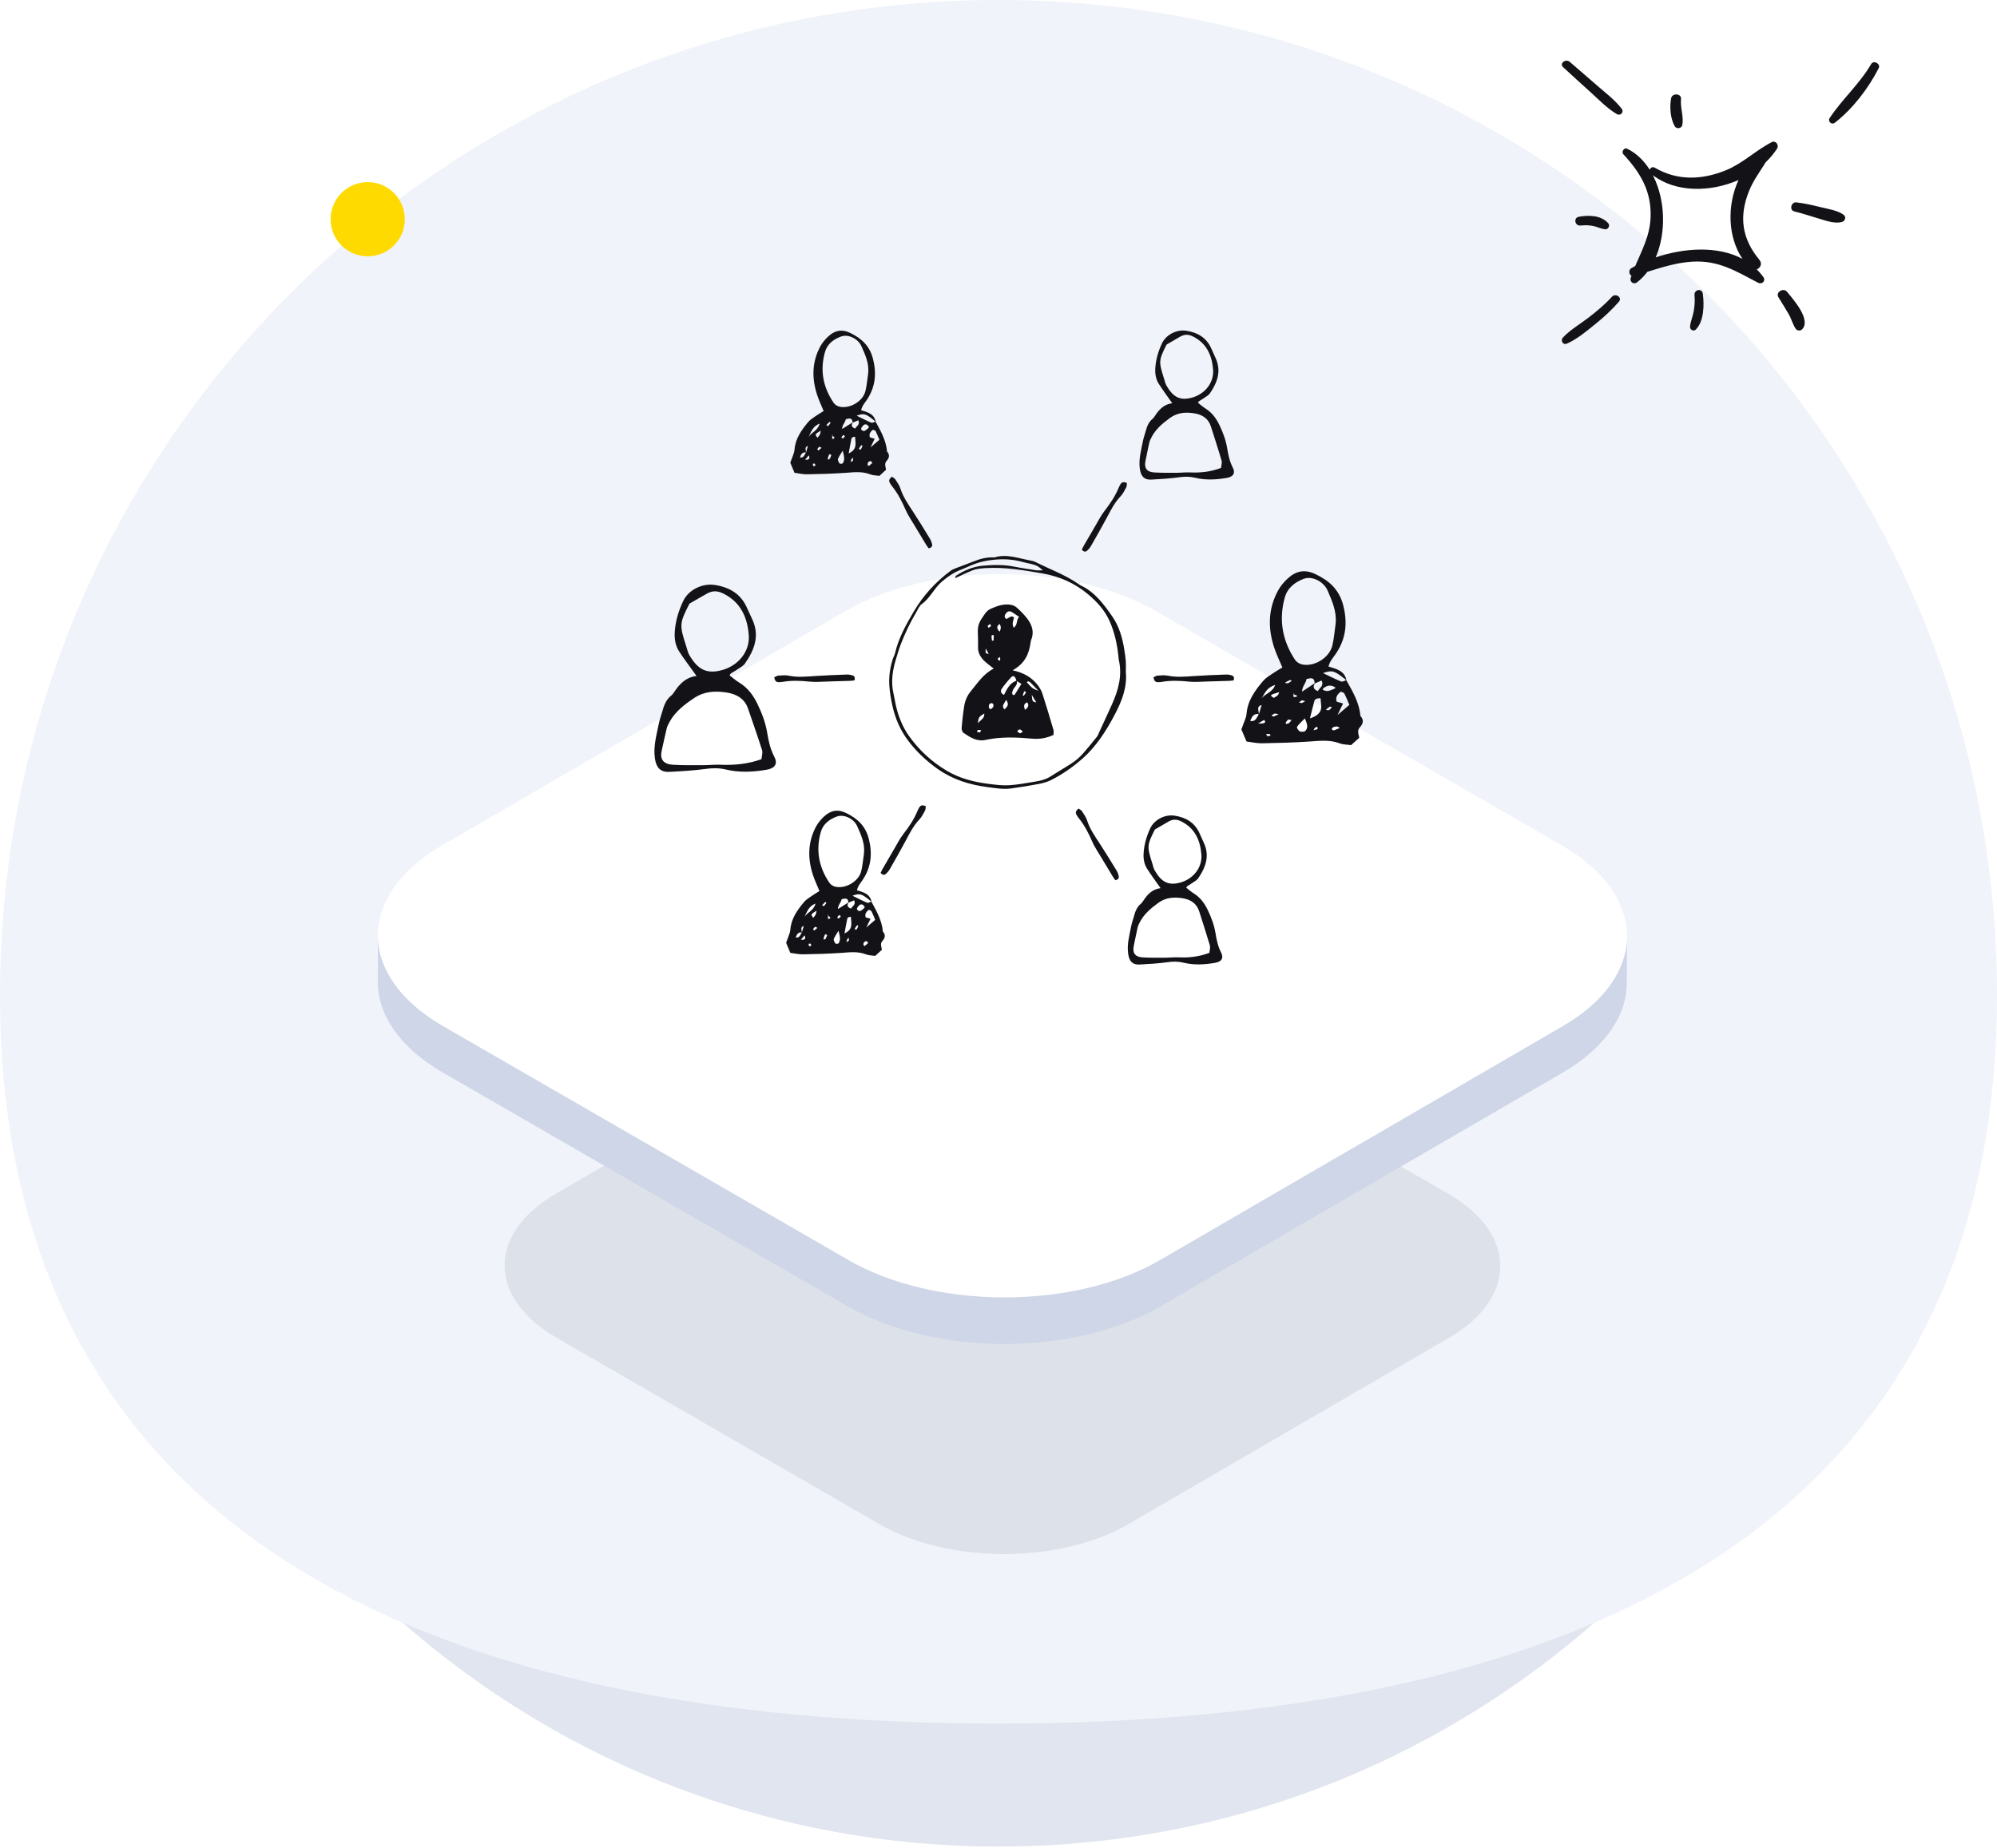 <svg xmlns="http://www.w3.org/2000/svg" width="296" height="274" viewBox="0 0 296 274">
    <defs>
        <filter id="1a6dqq8pta" width="141%" height="170.8%" x="-20.5%" y="-35.4%" filterUnits="objectBoundingBox">
            <feGaussianBlur in="SourceGraphic" stdDeviation="10.08"/>
        </filter>
    </defs>
    <g fill="none" fill-rule="evenodd">
        <g>
            <g>
                <g>
                    <g>
                        <g transform="translate(-135 -1321) translate(0 700) translate(0 571) translate(135 50)">
                            <path fill="#CED6E7" d="M147.34 239C217.48 239 275 223.364 275 153.5S218.14 27 148 27 21 83.636 21 153.5 77.2 239 147.34 239z"/>
                            <path fill="#E0E5EF" d="M148 273.766c74.006 0 134-24.123 134-98.083S222.006 41.766 148 41.766 14 101.723 14 175.683c0 73.96 59.994 98.083 134 98.083z" transform="rotate(-180 148 157.766)"/>
                            <path fill="#F0F3F9" d="M148 255.533c81.738 0 148-26.571 148-108.033S229.738 0 148 0 0 66.038 0 147.5s66.262 108.033 148 108.033z"/>
                            <circle cx="54.5" cy="32.5" r="5.5" fill="#FFDA00"/>
                        </g>
                        <g>
                            <g fill="#2F3E5B" opacity=".098">
                                <path d="M139.933 32.073c10.204 5.89 10.257 15.44.12 21.332L92.464 81.06c-10.138 5.892-26.625 5.892-36.829 0L7.738 53.406c-10.204-5.891-10.259-15.442-.12-21.333L55.204 4.419c10.137-5.892 26.625-5.892 36.83-.001l47.898 27.655z" filter="url(#1a6dqq8pta)" transform="translate(-135 -1321) translate(0 700) translate(0 571) translate(135 50) translate(56 84) translate(18.749 60.92)"/>
                            </g>
                            <g fill="#CED6E7">
                                <path d="M175.654 14.142l-59.698 34.693c-12.718 7.39-33.401 7.39-46.203 0L9.664 14.143C3.224 10.423.006 5.543.02.67L0 7.573c-.013 4.875 3.203 9.756 9.645 13.475L69.734 55.74c12.802 7.391 33.484 7.391 46.202 0l59.698-34.692c6.319-3.673 9.481-8.477 9.495-13.29l.02-6.903c-.014 4.81-3.177 9.615-9.495 13.287" transform="translate(-135 -1321) translate(0 700) translate(0 571) translate(135 50) translate(56 84) translate(0 53.964)"/>
                            </g>
                            <g fill="#FFF">
                                <path d="M175.503 40.603c12.802 7.39 12.87 19.372.151 26.762l-59.699 34.693c-12.717 7.39-33.4 7.39-46.201 0L9.664 67.366c-12.8-7.391-12.868-19.372-.15-26.763L69.213 5.91c12.718-7.392 33.4-7.392 46.201 0l60.09 34.692z" transform="translate(-135 -1321) translate(0 700) translate(0 571) translate(135 50) translate(56 84) translate(0 .742)"/>
                            </g>
                        </g>
                        <g fill="#121217">
                            <path d="M77.098 71.927c1.658.247 2.988 1.012 3.706 2.625l.678 1.503c.84 1.913.194 3.582-.88 5.156-.196.287-.552.467-.848.678-.246.175-.515.319-.768.485-.045.029-.067.096-.156.23.37.285.725.608 1.125.858.971.605 1.594 1.473 2.08 2.49.531 1.11.95 2.25 1.142 3.464.154.969.359 1.903.816 2.795.426.829.072 1.364-.874 1.53-1.571.276-3.14.362-4.71-.02-.772-.19-1.543-.186-2.346-.072-1.38.195-2.778.271-4.171.347-1.004.055-1.501-.467-1.665-1.54-.22-1.434.182-2.792.448-4.168.094-.479.268-.94.394-1.41.191-.718.433-1.401 1.036-1.893.14-.113.247-.272.345-.424.614-.947 1.345-1.735 2.572-1.886-.744-1.065-1.395-1.941-1.984-2.859-.439-.684-.577-1.468-.532-2.286.074-1.304.437-2.537.977-3.704.603-1.303 2.172-2.114 3.615-1.899zm-2.41 12.927c-1.091.793-2.107 1.638-2.739 2.863-.138.267-.272.545-.338.834-.203.887-.367 1.785-.558 2.675-.223 1.037.178 1.638 1.277 1.71 1.146.074 2.3.047 3.45.046.605 0 1.212-.077 1.814-.052 1.526.07 3.022-.042 4.666-.67.03-.385.164-.774.07-1.095-.248-.845-.51-1.685-.776-2.524l-.802-2.517c-.375-1.188-1.28-1.756-2.415-1.946-1.278-.213-2.524-.142-3.649.676zm-46.27-13.318c1.7.82 2.882 1.94 3.364 3.855.538 2.134.357 4.089-.843 5.945l-.115.172-.242.34c-.242.34-.472.696-.565 1.14l.304.093c.858.262 1.665.56 1.857 1.613l-.022-.019.166.298c.72 1.3 1.405 2.613 1.54 4.14.444.474.321.96-.053 1.372-.39.426-.168.85-.094 1.325l-.987.908c-.457-.07-.937-.06-1.352-.222-1.228-.48-2.463-.31-3.722-.223-1.88.128-3.768.181-5.654.213-.614.01-1.23-.142-1.858-.222l-.62-1.489c.055-.153.116-.311.17-.473.158-.487.413-.968.452-1.466.13-1.651 1.03-2.899 2.025-4.097.284-.342.69-.59 1.06-.85.366-.262.76-.488 1.231-.786-.336-.827-.704-1.597-.967-2.402-.798-2.445-.77-4.862.47-7.169.292-.543.714-1.046 1.167-1.469.958-.895 2-1.15 3.289-.527zM22.83 90.94c.044.126.086.254.129.379l.293-.128c-.037-.098-.048-.243-.119-.283-.07-.042-.2.017-.303.032zm8.59-.42c-.304.044-.465.243-.443.552.005.069.17.191.18.183.186-.142.36-.302.538-.461-.15-.155-.221-.282-.275-.274zm-4.13-1.536c-.277.462-.538.814-.7 1.208-.063.153.071.415.168.6.094.186.495.175.577.012.231-.461.231-.783-.046-1.82zm1.5 1.027c-.15.17-.203.204-.219.25-.045.134-.077.274-.113.411.122-.07.268-.116.356-.217.047-.052-.006-.195-.025-.444zm-6.53-.336l-.546.638c.466.065.808-.049.546-.638zm3.046-.172c-.078.187-.169.371-.228.566-.02.074.035.17.055.259.086-.057.206-.095.253-.173.096-.172.155-.364.228-.548l-.308-.104zm-4.333.401l-.026.068.057.014c.377.059.537-.18.68-.446l.085-.16.044-.078.031-.05-.104-.012c-.452-.027-.624.301-.767.664zm7.843-2.937c-.095.045-.212.14-.23.231-.138.651-.251 1.309-.415 2.19 1.373-.619.964-1.591.961-2.446-.115.006-.232-.017-.316.025zm-6.683 1.314c-.312.098-.381.26-.35.492l.036.241.036.221.005-.007.273-.947zm1.683.126c-.12.09-.22.214-.295.344-.016.03.105.138.162.21.148-.122.294-.246.477-.4-.183-.084-.308-.18-.344-.154zm6.226-.247c-.111.16-.228.316-.33.483-.021.035.008.15.024.152.085.011.227.03.252-.011.099-.163.161-.347.237-.525l-.183-.1zm1.735-2.279c-.422.323-.623.669-.457 1.132.26.072.452.125.707.198l-.55 1.152-.07.144.365-.314.955-.823c-.2-.47-.355-.89-.56-1.282-.06-.112-.27-.147-.39-.207zm-5.971.63l-.1.232.037.104c.005.018.007.034.005.05-.016.15-.133.345.145.34.067 0 .133-.14.199-.217-.115-.085-.228-.171-.337-.257l.026-.126.025-.126zm1.546.159c-.107.11-.183.25-.269.38.086.044.217.146.252.119.118-.09.202-.225.304-.35-.122-.065-.267-.169-.287-.15zm-3.317-.66c-.89.552-.89.552-.487 1.06.391-.469.391-.469.487-1.06zm-.157-1.051c-.749.29-1.083.821-1.357 1.38l-.146.306c-.048.102-.096.203-.147.303.409-.677 1.383-.932 1.65-1.989zm6.336.41c-.134.177-.315.39-.082.58.37.303.617-.063.88-.242.081-.054.177-.238.15-.28-.284-.402-.607-.504-.948-.057zm-2.476-1.048c-.047.468-.54.832-.533 1.447l1.279-.804.253-.16v-.087c-.034-.585-.436-.556-.999-.396zm1.866.156l-.434.179-.417.171-.016.028c-.198.366-.149.657.413.855.148-.394.761-.518.454-1.233zm-4.278.23c-.138.14-.28.275-.41.424-.025.03-.012.147-.001.15.084.017.212.055.251.013.127-.131.221-.296.327-.447-.055-.046-.11-.094-.167-.14zm4.027-.91c.796.387 1.478.748 2.188 1.042.132.056.337-.062.523-.135l.09-.032-.158-.131c-1.294-1.07-1.56-1.133-2.643-.744zm-2.298-11.744c-1.091.401-2.044 1.075-2.389 2.285-.775 2.709-.299 5.229 1.271 7.54.176.26.51.487.815.567 1.531.396 3.522-.753 3.9-2.283.218-.88.283-1.798.417-2.7.135-1.465-.458-2.73-1.015-3.981-.488-1.097-1.946-1.815-2.999-1.428zm49.108.77c-.563.336-1.132.66-1.985 1.155-1.17 2.337-1.185 2.502-.374 5.055.111.35.184.723.363 1.035 1.014 1.76 2.057 2.233 3.736 1.788 1.923-.509 3.328-2.198 3.17-4.184-.167-2.087-.96-3.912-3.015-4.913-.678-.331-1.272-.31-1.895.064zM62.857 70.87c.166.123.4.219.515.393.288.44.605.889.762 1.38.404 1.261 1.145 2.314 1.855 3.399.866 1.324 1.689 2.677 2.515 4.027.147.24.25.521.315.796.078.335-.1.544-.5.635-.115-.165-.258-.346-.378-.54-.573-.942-1.145-1.886-1.707-2.832-.463-.784-.99-1.542-1.35-2.372-.539-1.243-1.146-2.43-2.004-3.481-.12-.15-.222-.314-.32-.48-.215-.367-.042-.635.297-.925zm-22.642-.355c-.028.205 0 .458-.098.643-.246.463-.489.958-.844 1.332-.908.957-1.476 2.115-2.086 3.26-.744 1.396-1.534 2.768-2.32 4.142-.141.245-.336.47-.547.658-.255.23-.523.17-.793-.138.09-.182.18-.394.294-.593.549-.956 1.1-1.91 1.661-2.858.462-.784.874-1.61 1.428-2.324.83-1.07 1.578-2.173 2.089-3.433.072-.176.168-.344.267-.51.217-.366.534-.34.949-.179zM55.59 34.068c.31.054.632.124.909.263 2.091 1.06 4.317 1.855 6.27 3.191.148.102.294.214.457.29 2.05.968 3.341 2.735 4.592 4.511 1.064 1.506 1.566 3.257 1.84 5.072.081.537.172 1.076.209 1.618.035.54.007 1.086.007 1.632.214 2.278-.608 4.326-1.617 6.248-1.281 2.448-2.767 4.794-4.883 6.638-1.4 1.224-2.923 2.283-4.584 3.118-.555.278-1.179.454-1.792.57-1.371.263-2.752.488-4.135.674-1.175.16-2.345-.053-3.506-.202-2.628-.338-5.114-1.11-7.312-2.648-1.713-1.2-3.23-2.617-4.486-4.304-1.127-1.514-1.854-3.216-2.269-5.044-.229-1.012-.405-2.05-.472-3.083-.086-1.363.115-2.714.554-4.015.088-.258.235-.498.296-.76.519-2.246 1.633-4.227 2.778-6.178 1.393-2.37 3.223-4.369 5.425-6.01.214-.161.467-.28.718-.377.88-.345 1.776-.654 2.652-1.008.975-.394 1.965-.673 3.026-.627l.092.01c.016.001.03 0 .043-.004 1.786-.563 3.472.12 5.188.425zm-4.977-.11c-1.286.108-2.492.36-3.665.854-.459.193-.903.42-1.369.591-1.12.41-2.08 1.06-2.984 1.835-1.136.973-1.724 2.427-2.966 3.316-.377.27-.583.8-.829 1.23-.427.749-.851 1.5-1.224 2.276-.393.814-.747 1.648-1.075 2.491-.123.317-.23.64-.332.965l-.3.976c-.548 1.752-.867 3.52-.428 5.354.127.528.198 1.068.313 1.6.372 1.7.996 3.297 2.014 4.721 1.498 2.093 3.365 3.797 5.564 5.104 1.931 1.15 4.081 1.686 6.292 1.956.985.121 1.986.253 2.969.19 1.3-.082 2.591-.335 3.881-.542.76-.123 1.508-.315 2.175-.722 1.001-.61 1.994-1.238 2.992-1.853.738-.455 1.39-1.016 1.958-1.667.68-.783 1.34-1.587 1.986-2.4.165-.207.248-.482.361-.728.626-1.356 1.259-2.711 1.87-4.074.941-2.1 1.557-4.256 1.017-6.591-.04-.176-.038-.36-.057-.541-.197-1.805-.56-3.54-1.317-5.233-.738-1.65-1.9-2.88-3.202-3.975-1.934-1.624-4.22-2.642-6.703-3.07-2.798-.48-5.605-.971-8.475-.796-.684.043-1.36.1-1.986.351-.659.264-1.3.571-1.943.875l-.6.281.012-.03.053-.174c.029-.085.064-.16.122-.197 1.19-.77 2.51-1.328 3.893-1.455 1.561-.145 3.155-.18 4.727.137 1.059.214 2.13.368 3.2.53.259.04.53.006 1.025.006-.367-.286-.55-.465-.766-.587-.64-.366-1.378-.403-2.067-.601-1.364-.394-2.708-.52-4.136-.402zM8.911 37.72c2.131.31 3.838 1.27 4.762 3.295.289.632.586 1.257.87 1.89 1.08 2.4.25 4.497-1.13 6.472-.25.36-.71.587-1.089.852-.317.22-.661.4-.987.61-.058.037-.086.12-.202.288.476.359.932.765 1.448 1.078 1.247.759 2.048 1.85 2.673 3.127.68 1.392 1.22 2.825 1.467 4.35.197 1.216.46 2.39 1.048 3.509.547 1.04.092 1.714-1.124 1.922-2.02.346-4.033.454-6.053-.027-.992-.237-1.98-.232-3.015-.089-1.772.245-3.568.342-5.359.436-1.288.07-1.927-.587-2.139-1.934-.282-1.8.235-3.507.577-5.235.119-.6.345-1.18.506-1.77.246-.9.556-1.76 1.332-2.377.178-.141.316-.342.443-.533.789-1.188 1.729-2.179 3.305-2.368-.956-1.337-1.794-2.438-2.55-3.588-.564-.86-.74-1.843-.683-2.872.093-1.639.561-3.186 1.256-4.652.772-1.636 2.79-2.655 4.644-2.384zM5.873 54.493c-1.438.97-2.78 2.005-3.614 3.504-.18.325-.357.666-.444 1.02-.268 1.087-.486 2.185-.737 3.273-.294 1.27.235 2.005 1.683 2.092.909.055 1.82.065 2.732.064l1.822-.005c.798-.002 1.597-.096 2.392-.065 2.015.084 3.989-.052 6.158-.82.04-.472.215-.948.091-1.34-.653-2.067-1.382-4.114-2.082-6.169-.495-1.454-1.689-2.149-3.187-2.381-1.686-.261-3.329-.174-4.814.827zm92.077-18.39c2.093.984 3.547 2.325 4.14 4.617.662 2.557.44 4.897-1.036 7.122-.412.62-.965 1.18-1.136 1.979 1.187.354 2.396.634 2.66 2.041l-.027-.02.178.31c.897 1.571 1.753 3.158 1.922 5.003.546.569.395 1.15-.065 1.642-.48.512-.208 1.018-.117 1.59-.386.343-.788.705-1.214 1.085-.563-.084-1.154-.07-1.665-.264-1.51-.575-3.032-.372-4.581-.268-2.315.153-4.638.216-6.959.256-.756.013-1.514-.172-2.287-.268L87 59.145c.068-.183.144-.373.209-.566.195-.584.509-1.16.557-1.754.16-1.978 1.266-3.474 2.491-4.909.35-.41.85-.705 1.306-1.017.45-.313.934-.583 1.515-.942-.415-.99-.866-1.912-1.19-2.876-.982-2.928-.95-5.824.579-8.587.36-.65.878-1.253 1.435-1.76 1.18-1.072 2.463-1.374 4.048-.631zM52.79 40.66c.319.054.67.195.905.408.546.492 1.077 1.016 1.526 1.594.727.94 1.116 1.985.626 3.188-.064.154-.077.332-.103.5-.241 1.566-.77 2.964-2.646 4.028 1.745.385 2.832 1.09 3.67 2.137.31.388.586.846.738 1.318.581 1.783 1.109 3.583 1.64 5.38.06.206.007.446.007.742-1.02.477-2.048.654-3.13.558-2.319-.208-4.64-.312-6.936.185-1.31.283-2.3-.384-3.28-1.057-.181-.124-.29-.504-.27-.753.08-1.017.205-2.032.349-3.043.122-.86.43-1.666.986-2.333 1.01-1.213 1.856-2.592 3.422-3.392-.494-.392-.895-.679-1.26-1.007-.658-.589-1.103-1.283-1.07-2.227.013-.37.01-.74.002-1.111l-.03-1.113c-.016-.702.15-1.34.557-1.927.385-.555.666-1.168 1.348-1.473.947-.423 1.898-.779 2.948-.602zm37.864 19.19l.212.307.48-.104c-.06-.08-.078-.195-.194-.229s-.328.014-.498.026zm-36.598-.705l-.285.24.209.207c.035.033.072.066.11.096.034.029.114.032.157.01.127-.064.244-.143.364-.217-.107-.103-.21-.213-.328-.306-.035-.029-.105-.015-.227-.03zm-6.123.08c-.055.01-.078.183-.116.28.146.03.293.093.433.077.056-.006.093-.182.164-.335-.176-.014-.334-.053-.48-.022zm48.478-1.719c-.454.473-.882.831-1.146 1.231-.104.158.116.424.274.614.154.188.812.177.946.01.382-.47.38-.796-.074-1.855zm4.73 1.19c-.5.037-.764.198-.728.447.008.056.278.154.296.147.304-.115.588-.244.882-.373-.246-.124-.364-.227-.45-.22zm-2.905.03c-.246.136-.332.164-.358.201-.074.108-.126.222-.186.333.2-.056.44-.095.584-.175.078-.044-.008-.159-.04-.359zm-4.298-1.058c-.128.153-.278.302-.372.46-.036.059.054.137.088.207.142-.045.34-.075.414-.14.158-.137.254-.294.374-.442-.168-.03-.336-.057-.504-.085zm-3.565.07l-.896.515c.764.053 1.326-.04.896-.516zm-41.476-.957c-.836.52-.826.527-.97 1.448.444-.503 1.016-.704.97-1.448zm39.446 1.024l-.029.072.054.014c.728.13.899-.493 1.188-.964l.034-.053-.12-.015c-.674-.054-.92.423-1.127.946zm10.397-3.273c-.188.009-.378-.02-.518.03-.156.056-.348.17-.378.281-.224.794-.412 1.592-.68 2.663 1.816-.605 1.73-1.493 1.627-2.359l-.024-.207c-.015-.138-.027-.274-.027-.408zm-6.779 2.256c-.196.072-.362.173-.484.278-.026.024.172.112.268.17l.78-.323c-.3-.07-.504-.145-.564-.125zm9.78-3.248c-.56.426-.827.882-.607 1.493l.938.26c-.267.554-.502 1.043-.73 1.522l-.091.19.33-.283L103 55.504c-.265-.62-.47-1.174-.744-1.692-.079-.149-.355-.194-.515-.272zM90 55.523c-.444.137-.542.36-.5.685l.054.334.051.308.007-.009.388-1.318zm10.126.233c-.182.13-.374.257-.54.392-.036.028.012.12.038.123.14.008.372.023.414-.01.081-.066.147-.136.209-.208l.18-.216-.3-.08zm-44.874-.632c-.492.207-.564.529-.314 1.115.468-.352.625-.662.314-1.115zm-3.113-.365c-.192.34-.381.59-.474.874-.044.134.098.329.172.545.556-.408.743-.787.302-1.42zm-2.167.489c-.358.038-.436.304-.398.61.012.096.108.185.165.277.055-.014.117-.014.164-.04.264-.154.432-.369.317-.689-.027-.076-.168-.167-.248-.158zm46.013-.424c-.088.045-.163.095-.234.148l-.208.16c.142.035.356.118.412.097.194-.074.332-.183.502-.284-.202-.052-.44-.136-.472-.12zm-40.057-.82c.083.958.089 1.012.587 1.118l.088.018-.076-.127-.599-1.009zM92 52.55c-1.021.323-1.407.952-1.767 1.581l-.154.269-.079.133c.494-.675 1.675-.93 2-1.983zm.61 1.058c-1.457.447-1.457.447-.795.858.64-.38.64-.38.796-.858zm2.239.134l-.166.19c.026.041.08.085.07.125-.026.119-.218.277.238.274.11 0 .218-.114.326-.175-.186-.07-.374-.14-.552-.21l.084-.204zm-39.928-.27c-.047.022-.126.032-.14.069-.073.181-.133.369-.188.558-.004.01.111.073.117.066.126-.147.256-.293.35-.46.022-.04-.089-.154-.139-.233zm-1.205-1.498l-.017-.07c.215.665-.436.98-.591 1.493-.071.232-.216.515.137.662.068-.033.138-.044.164-.082.318-.503.63-1.009.991-1.59l-.573-.345-.111-.068zm-.845-.565c-.497.535-.972 1.098-1.384 1.698-.156.226-.285.63.328.917.404-.796.799-1.67 1.686-2.046l.15-.056-.028-.11c-.161-.561-.45-.729-.752-.403zm2.32.748c.852.923.852.923 1.717 1.254l-.016.151-.016.142.023-.137.023-.145c-.389-.407-.767-.827-1.174-1.216-.143-.138-.348-.316-.556-.049zm41.454-.472c-.059.6-.654 1.067-.645 1.856l1.544-1.032.306-.206v-.096c-.034-.763-.522-.728-1.205-.522zm2.252.202l-.524.228-.505.22-.015.028c-.243.473-.186.846.496 1.101.18-.504.92-.663.548-1.577zm.482.996c-.222.142-.516.315-.136.468.606.245 1.012-.05 1.444-.196.132-.044.292-.193.244-.227-.462-.324-.994-.407-1.552-.045zm-5.168-1.075c-.226.115-.46.225-.672.344-.042.024-.02.119-.002.12.138.015.348.045.412.012.208-.107.362-.239.536-.361l-.274-.115zm-65.71-.802c.28-.01.575.037.844.117.328.097.422.357.304.749-.201.02-.427.056-.655.065-1.098.038-2.194.075-3.292.1-.906.02-1.82.11-2.715.014-1.343-.14-2.67-.191-4.003.042-.186.032-.38.039-.57.043-.425.008-.571-.275-.655-.714.187-.086.385-.243.592-.258.523-.035 1.067-.092 1.571.013 1.29.266 2.566.136 3.855.05 1.573-.107 3.149-.162 4.724-.22zm56.21 0c.28-.01.574.037.844.117.328.097.42.357.303.749-.2.02-.428.056-.655.065-1.097.038-2.193.075-3.291.1-.906.02-1.82.11-2.717.014-1.342-.14-2.668-.191-4.001.042-.187.032-.38.039-.571.043-.424.008-.57-.275-.655-.714.187-.086.385-.243.593-.258.523-.035 1.067-.092 1.57.013 1.29.266 2.566.136 3.855.05 1.572-.107 3.15-.162 4.725-.22zm14.389-.217c.98.465 1.82.896 2.693 1.249.167.068.425-.079.658-.167l.096-.032-.17-.138c-1.613-1.3-1.936-1.378-3.277-.912zM7.723 39.041c-.715.421-1.443.827-2.528 1.448-1.491 2.931-1.512 3.137-.478 6.34.142.438.235.908.464 1.299 1.292 2.208 2.621 2.799 4.762 2.24 2.453-.638 4.242-2.755 4.042-5.247-.212-2.617-1.224-4.905-3.846-6.16-.864-.416-1.62-.39-2.416.08zm88.523-2.227c-1.286.488-2.409 1.309-2.816 2.784-.914 3.301-.352 6.372 1.498 9.19.207.316.602.594.96.69 1.806.483 4.153-.916 4.597-2.781.258-1.073.334-2.193.492-3.291.16-1.786-.54-3.325-1.196-4.853-.575-1.334-2.294-2.21-3.535-1.74zm-45.082 11.58l-.31.296.296.306.13-.298c-.04-.102-.077-.203-.116-.304zm-2.054-1.246c-.062.696-.062.696.446.82l-.446-.82zm1.073-2.02c-.084.029-.224.088-.224.134.004.24.045.48.072.721l.24-.008c.01-.25.026-.5.026-.748 0-.036-.088-.108-.114-.1zm.995-1.623c-.54.371-.424.69-.026 1.146.264-.457.225-.78.026-1.146zm-1.422-.01c-.123.1-.263.189-.36.313-.026.034.078.173.12.263.13-.082.258-.161.38-.239l-.14-.337zm2.361-1.573c-.208.28-.346.581.04.84.38-.096.684-.599 1.15-.227-.228.832-.258.943-.137 1.324l.067.199c.652-.37.355-1.128.812-1.62-.414-.271-.73-.486-1.056-.687-.338-.208-.643-.143-.876.17zm17.918-19.319c-.027.206 0 .46-.098.643-.246.465-.488.958-.843 1.333-.908.957-1.477 2.114-2.086 3.258-.744 1.397-1.536 2.77-2.321 4.144-.142.245-.337.47-.546.659-.255.228-.525.169-.793-.14.089-.182.18-.394.293-.593.55-.955 1.1-1.91 1.662-2.858.462-.784.874-1.61 1.428-2.324.83-1.07 1.578-2.172 2.089-3.431.072-.178.168-.346.266-.51.218-.367.535-.341.949-.18zm-34.846-.932c.167.122.401.217.515.393.289.439.604.888.763 1.38.404 1.26 1.145 2.313 1.854 3.397.867 1.325 1.69 2.677 2.515 4.028.147.241.252.52.316.797.078.333-.102.543-.5.634-.117-.166-.258-.346-.378-.541-.573-.942-1.146-1.884-1.707-2.832-.463-.783-.99-1.541-1.35-2.371-.54-1.244-1.148-2.43-2.004-3.482-.12-.148-.222-.314-.32-.48-.215-.366-.042-.633.296-.923zM78.83.035c1.659.246 2.988 1.011 3.706 2.624.225.502.456 1 .678 1.505.84 1.911.194 3.58-.879 5.154-.196.287-.552.467-.848.678-.246.175-.515.319-.77.484-.044.031-.066.097-.155.23.37.287.725.61 1.125.86.971.604 1.594 1.472 2.08 2.489.531 1.11.95 2.249 1.142 3.464.154.969.359 1.903.816 2.795.426.828.072 1.365-.874 1.531-1.57.274-3.14.361-4.71-.022-.772-.188-1.543-.185-2.346-.07-1.38.194-2.778.27-4.171.348-1.004.055-1.5-.468-1.666-1.542-.218-1.433.183-2.792.449-4.168.094-.477.268-.938.394-1.41.191-.718.433-1.4 1.036-1.893.14-.112.247-.272.346-.424.613-.947 1.345-1.735 2.571-1.886-.743-1.064-1.395-1.941-1.984-2.858-.439-.685-.576-1.467-.531-2.288.073-1.303.436-2.536.976-3.703C75.82.631 77.388-.181 78.831.035zm-49.79.332c1.698.821 2.881 1.942 3.363 3.855.538 2.135.357 4.089-.843 5.947-.335.517-.783.984-.922 1.651l.304.093c.858.263 1.665.56 1.857 1.612l-.023-.019.167.298c.72 1.3 1.404 2.614 1.54 4.14.444.475.321.96-.052 1.372-.39.426-.17.85-.095 1.325l-.987.908c-.457-.07-.938-.06-1.352-.22-1.228-.482-2.464-.311-3.722-.225-1.88.128-3.769.181-5.654.214-.615.011-1.23-.143-1.858-.223l-.621-1.489c.056-.153.117-.311.17-.473.16-.487.414-.968.453-1.464.13-1.652 1.03-2.9 2.024-4.099.285-.342.69-.588 1.061-.85.366-.26.759-.486 1.23-.785-.336-.827-.703-1.597-.966-2.402-.798-2.446-.771-4.863.47-7.169.293-.544.714-1.047 1.166-1.47.959-.895 2.002-1.149 3.29-.527zM76.42 12.96c-1.091.794-2.107 1.64-2.739 2.864-.137.266-.272.544-.337.834-.204.887-.368 1.784-.559 2.675-.223 1.037.178 1.639 1.277 1.709 1.146.073 2.3.047 3.45.047.605 0 1.212-.078 1.814-.051 1.526.067 3.022-.044 4.666-.672.03-.385.164-.774.07-1.095-.494-1.689-1.048-3.362-1.578-5.04-.375-1.189-1.28-1.756-2.415-1.946-1.278-.214-2.524-.143-3.649.675zm-52.97 6.81l.13.381.292-.129c-.036-.098-.047-.241-.118-.283-.07-.04-.2.017-.304.032zm8.592-.419c-.305.045-.466.245-.444.554.005.067.17.19.18.181.186-.142.359-.3.538-.46-.15-.154-.222-.283-.274-.275zm-4.132-1.536c-.277.462-.538.814-.699 1.208-.063.154.071.416.167.602.094.184.496.173.577.01.233-.461.232-.783-.045-1.82zm1.5 1.029c-.15.168-.202.202-.218.249-.045.135-.077.274-.114.41.122-.068.269-.116.356-.215.048-.054-.004-.196-.024-.444zm-6.53-.337l-.546.637c.466.065.809-.049.547-.637zm3.047-.173c-.078.188-.17.372-.227.567-.022.074.033.17.054.258.087-.056.206-.093.252-.173.097-.17.155-.364.228-.548l-.307-.104zm-4.333.402l-.027.068.058.013c.49.078.613-.35.809-.682l.031-.052-.104-.011c-.453-.027-.625.3-.767.664zm7.843-2.937c-.095.045-.212.14-.23.23-.138.653-.252 1.31-.415 2.19 1.373-.617.963-1.591.96-2.446-.114.006-.23-.016-.315.026zm-6.683 1.313c-.312.098-.382.26-.351.493l.037.24.036.221.005-.006.273-.948zm1.683.128c-.12.088-.22.213-.295.343-.016.03.105.137.162.21l.477-.399c-.183-.086-.309-.181-.344-.154zm6.226-.25c-.111.16-.229.317-.33.484-.022.036.008.15.023.152.086.011.227.03.253-.011.099-.163.16-.347.236-.524l-.182-.1zm1.735-2.278c-.422.324-.623.669-.457 1.132l.707.198c-.201.42-.379.79-.55 1.152l-.07.143.249-.213 1.07-.923c-.2-.47-.354-.89-.56-1.281-.06-.113-.268-.148-.39-.208zm-5.97.63l-.102.232c.016.052.049.106.043.155-.016.148-.133.345.145.34.067 0 .133-.14.199-.216-.114-.087-.229-.173-.337-.259l.051-.253zm1.544.159c-.106.11-.183.251-.268.381.087.043.217.145.251.12.119-.092.203-.226.306-.352-.123-.065-.268-.169-.289-.15zm-3.317-.66c-.889.553-.889.553-.486 1.06.391-.468.391-.468.486-1.06zm-.156-1.05c-1.022.394-1.272 1.24-1.649 1.988.408-.677 1.382-.932 1.65-1.989zm6.337.41c-.136.177-.316.39-.083.58.37.303.617-.064.88-.242.08-.055.177-.239.149-.28-.283-.401-.606-.504-.946-.058zm-2.477-1.049c-.048.469-.54.832-.533 1.448l1.279-.805.253-.16-.001-.087c-.033-.585-.436-.555-.998-.396zm1.866.157l-.434.179-.419.171-.014.027c-.198.367-.15.657.413.855.148-.394.761-.518.454-1.232zm-4.278.229c-.138.14-.28.277-.41.425-.026.03-.012.146-.001.148.084.019.212.056.25.015.128-.132.222-.295.328-.447l-.167-.141zm4.027-.91c.796.387 1.478.748 2.187 1.042.133.056.337-.06.524-.134l.089-.033-.158-.131c-1.293-1.07-1.559-1.131-2.642-.744zM27.677.886c-1.092.4-2.044 1.074-2.39 2.284-.775 2.709-.298 5.23 1.272 7.54.175.26.51.489.814.567 1.532.396 3.523-.753 3.9-2.283.219-.88.283-1.798.417-2.7.136-1.463-.457-2.729-1.014-3.981-.488-1.096-1.947-1.815-2.999-1.427zM77.896.93c-.562.336-1.132.66-1.984 1.155-1.17 2.339-1.186 2.502-.375 5.056.111.349.184.723.364 1.034 1.013 1.762 2.056 2.233 3.735 1.788 1.923-.509 3.328-2.197 3.17-4.184-.166-2.088-.959-3.91-3.015-4.913-.678-.33-1.272-.31-1.895.064z" transform="translate(-135 -1321) translate(0 700) translate(0 571) translate(135 50) translate(97 49)"/>
                        </g>
                        <g fill="#121217">
                            <path d="M7.426 34.997c.538-.592 1.578.106 1.038.727-1.04 1.197-2.198 2.27-3.432 3.266C3.718 40.05 2.3 41.264.749 41.944c-.6.261-.986-.473-.585-.905 1.07-1.14 2.524-1.977 3.764-2.93 1.24-.955 2.443-1.954 3.498-3.113zm24.676.07c-.457-.75.737-1.46 1.267-.815.88 1.075 3.68 4.185 2.213 5.602-.23.22-.694.187-.885-.072-.459-.632-.66-1.484-1.05-2.17-.489-.86-1.027-1.698-1.545-2.544zm-12.439-.302c-.086-.846 1.106-1.085 1.229-.23.23 1.625.182 4.142-1.055 5.336-.332.321-.877-.004-.835-.464.072-.757.403-1.464.537-2.212.146-.803.206-1.616.124-2.43zm11.465-22.701c.554-.283 1.112.434.764.978-.467.728-1.033 1.4-1.674 2.01-.856 1.395-1.846 2.703-2.469 4.254-1.517 3.783-1.088 7.048 1.533 10.22.475.574.134 1.209-.392 1.41.353.347.682.73.984 1.149.39.545-.197 1.14-.792.83-3.298-1.723-5.851-3.355-9.766-3.12-2.32.14-4.466.831-6.638 1.502-.452.597-.97 1.128-1.556 1.577-.458.35-1.103-.076-.912-.668.037-.113.074-.225.113-.336-.41-.169-.45-.873-.003-1.126.18-.102.366-.202.554-.3.985-2.343 2.17-4.446 2.279-7.225.15-3.9-1.536-6.64-4.033-9.346-.34-.368.104-1.051.555-.83 1.383.68 2.502 1.777 3.35 3.124.09-.29.421-.5.758-.302 3.38 1.978 7.03 1.809 10.553.367 2.503-1.023 4.42-2.96 6.792-4.168zm-17.648 4.9l.115.224c1.746 3.55 1.88 8.34.315 11.972 4.163-1.405 9.17-1.76 12.86.218-2.197-3.26-2.299-7.962-.584-11.687-4.208 1.843-9.344 1.861-12.706-.727zM2.526 23.137c1.463-.264 3.266-.244 4.346.954.318.353-.002.963-.47.905-.594-.074-1.116-.355-1.699-.481-.646-.14-1.296-.142-1.95-.08-.83.078-1.07-1.148-.227-1.298zM34.676 21l.1.005c1.214.142 2.388.409 3.572.705 1.107.278 2.454.455 3.392 1.11.463.326.263.967-.25 1.096-1.075.272-2.29-.179-3.323-.485-1.234-.365-2.455-.78-3.708-1.087-.797-.196-.469-1.43.316-1.34zM16.202 5.557c.16-.806 1.552-.713 1.462.12-.14 1.287.434 2.606.19 3.863-.096.498-.846.645-1.122.174-.656-1.123-.776-2.917-.53-4.157zM45.843.504c.369-.634 1.456-.053 1.123.6-1.539 3.016-3.838 6.019-6.5 8.094-.468.363-1.103-.202-.765-.71 1.87-2.81 4.425-5.034 6.142-7.984zM.187.954c-.6-.552.385-1.294.982-.782C2.487 1.308 3.81 2.436 5.117 3.587c1.278 1.124 2.755 2.21 3.768 3.558.36.48-.194 1.087-.742.765-1.457-.857-2.667-2.148-3.906-3.258C2.874 3.433 1.533 2.19.187.954z" transform="translate(-135 -1321) translate(0 700) translate(0 571) translate(135 50) translate(231.5 9)"/>
                        </g>
                    </g>
                </g>
            </g>
        </g>
    </g>
</svg>
